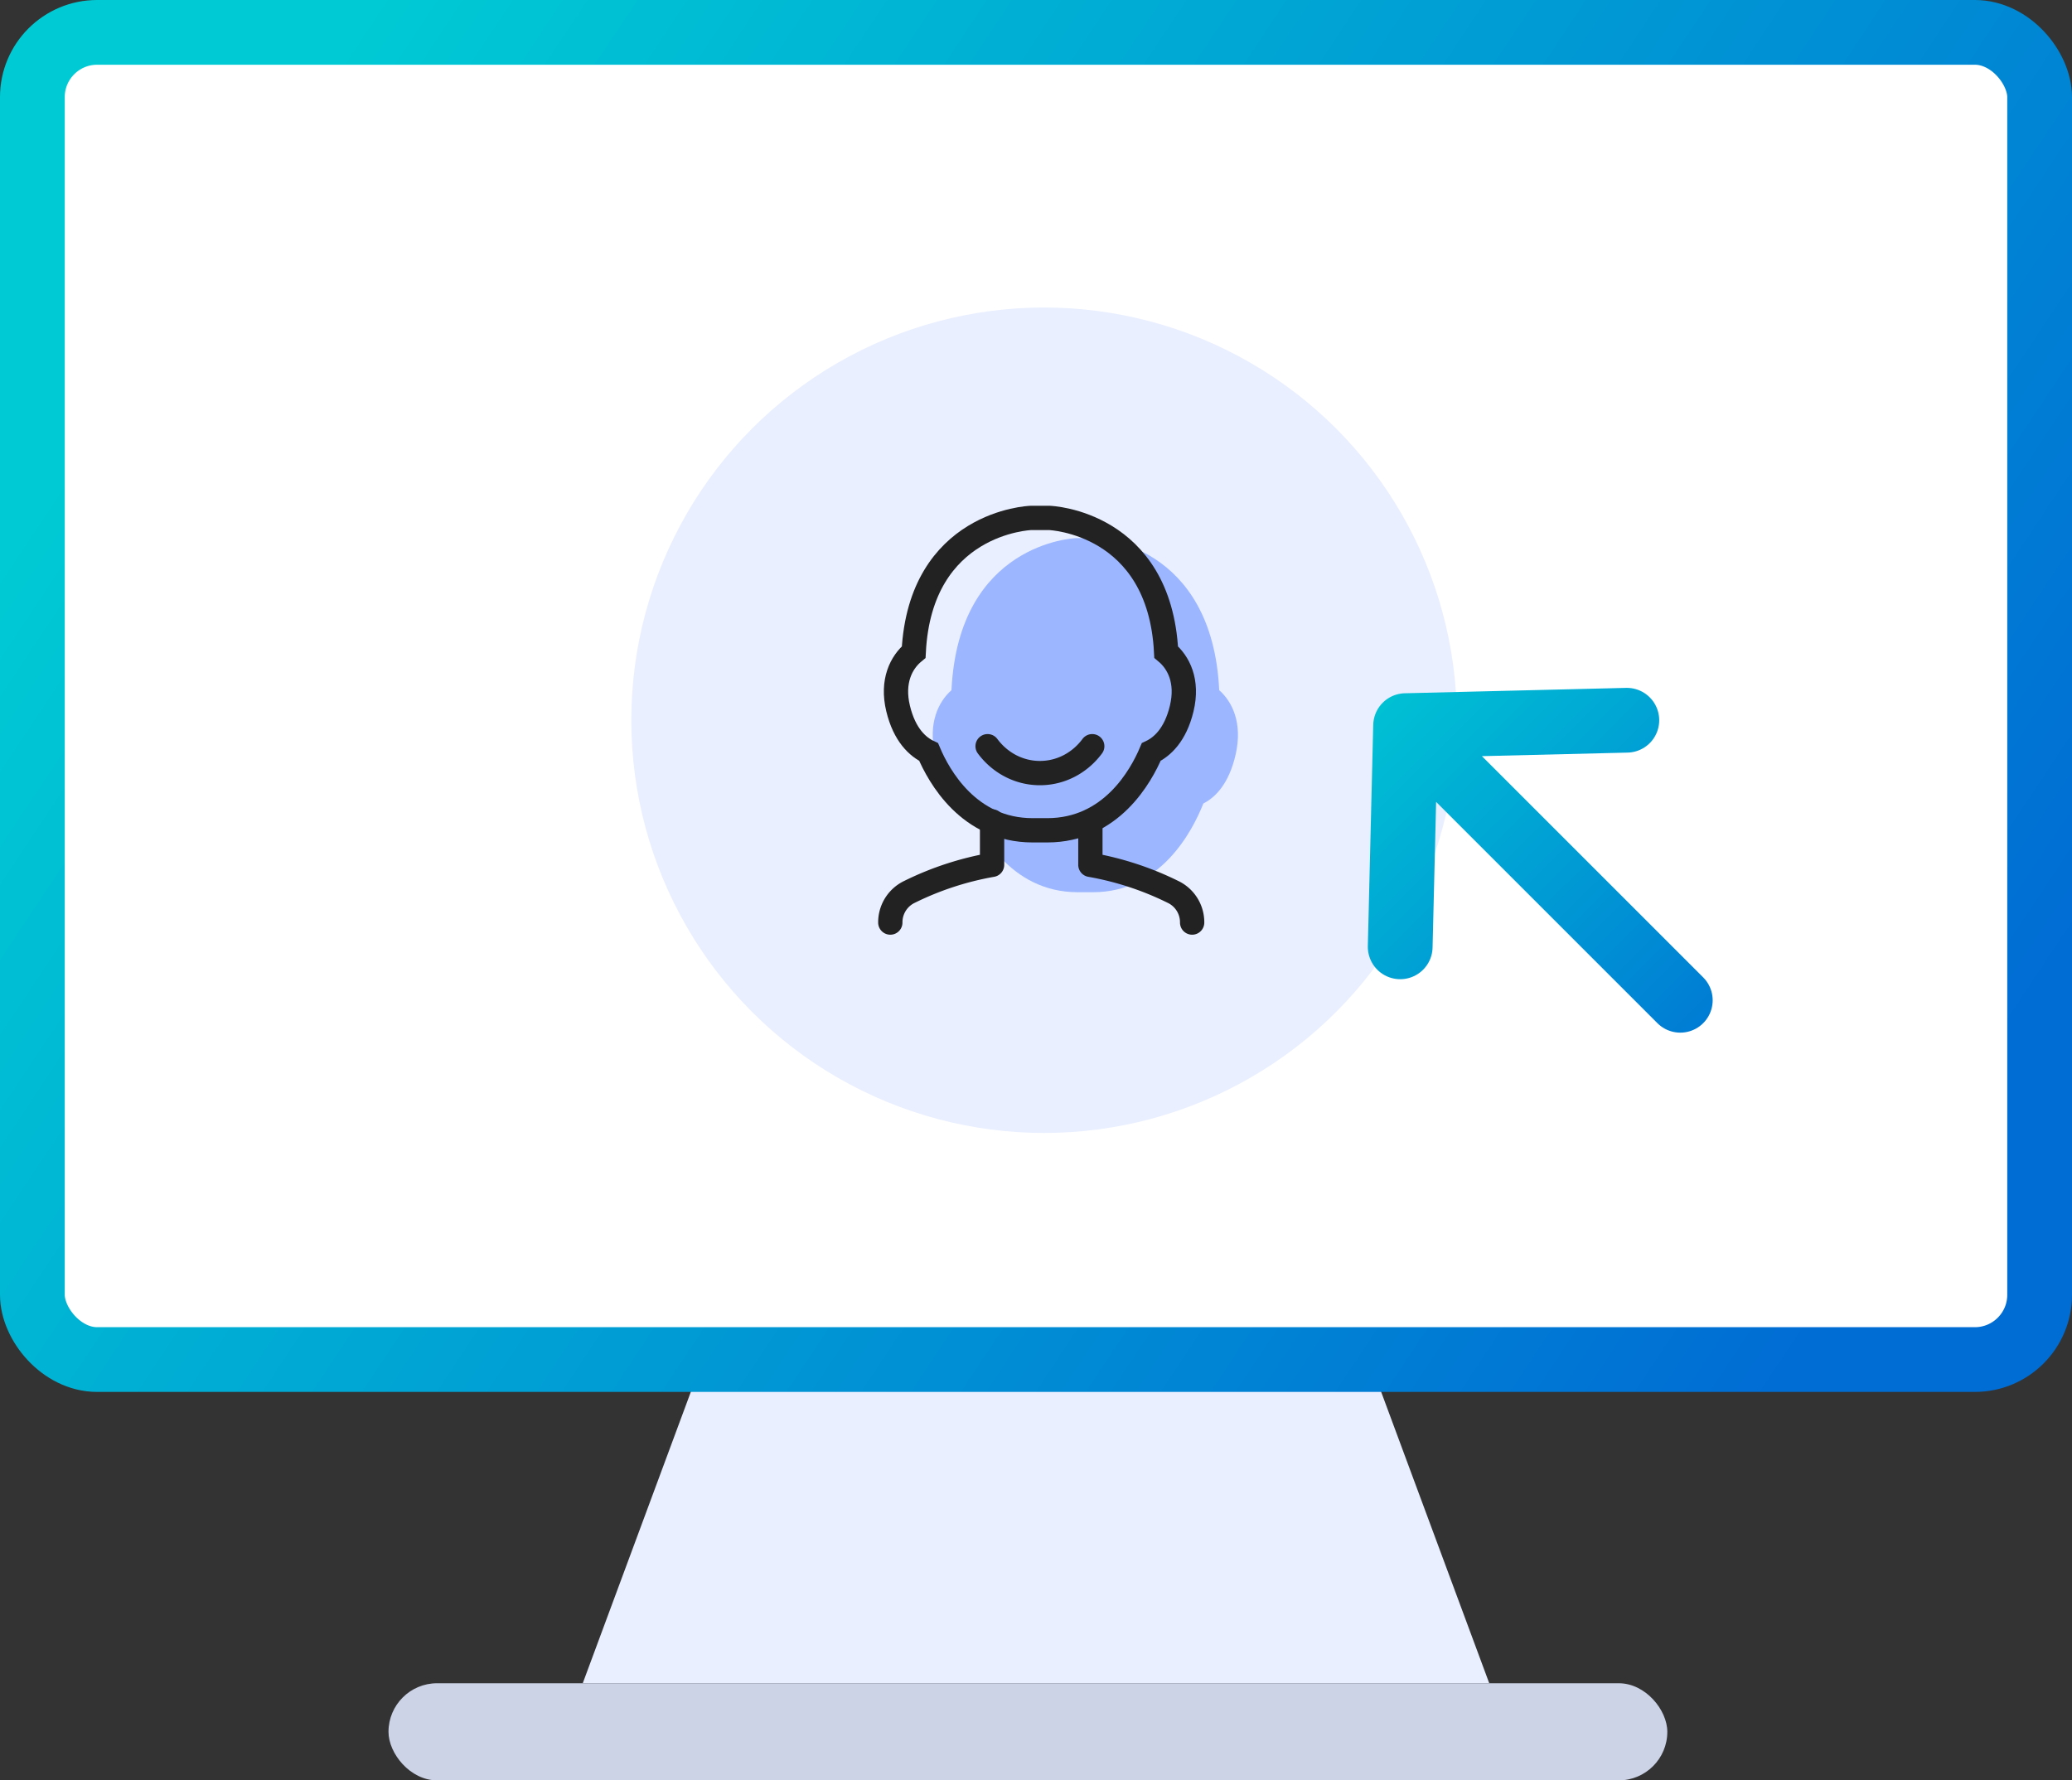 <svg xmlns="http://www.w3.org/2000/svg" width="128" height="110" viewBox="0 0 128 110">
    <rect x="0" y="0" width="128" height="110" fill="#333333" stroke="none"/>
    <defs>
        <linearGradient id="a" x1="100%" x2="2.107%" y1="71.865%" y2="29.056%">
            <stop offset="0%" stop-color="#006DD4"/>
            <stop offset="100%" stop-color="#00CBD4"/>
        </linearGradient>
        <linearGradient id="b" x1="134.798%" x2="-21.654%" y1="131.479%" y2="-26.078%">
            <stop offset="0%" stop-color="#006DD4"/>
            <stop offset="100%" stop-color="#00CBD4"/>
        </linearGradient>
    </defs>
    <g fill="none" fill-rule="evenodd">
        <g transform="translate(2 2)">
            <path fill="#E9EFFF" d="M90 102H34l7.047-19h41.906z"/>
            <rect width="124" height="82" fill="#FFF" stroke="url(#a)" stroke-width="4" rx="4"/>
            <rect width="79" height="6" x="22" y="102" fill="#CCD3E7" rx="3"/>
        </g>
        <g transform="translate(39 19)">
            <circle cx="25.5" cy="25.5" r="25.5" fill="#E9EFFF"/>
            <path fill="#2962FF" fill-opacity=".4" d="M28.633 14.25h-1.17c-.109.003-7.251.312-7.684 9.392-.813.722-1.452 2.038-1.022 3.953.421 1.87 1.294 2.69 2 3.049.668 1.692 2.628 5.481 6.809 5.481h.964c4.182 0 6.141-3.79 6.808-5.481.707-.359 1.58-1.179 2-3.049.43-1.915-.208-3.231-1.02-3.953-.434-9.08-7.575-9.39-7.65-9.392h-.035"/>
            <path stroke="#222" stroke-width="1.501" d="M25.794 13h-1.103c-.103.003-6.838.275-7.246 8.287-.767.636-1.37 1.797-.964 3.487.397 1.65 1.22 2.374 1.887 2.69.629 1.493 2.477 4.836 6.42 4.836h.909c3.943 0 5.79-3.343 6.42-4.836.666-.317 1.49-1.04 1.885-2.69.406-1.69-.196-2.85-.962-3.487-.408-8.012-7.143-8.285-7.213-8.287h-.033"/>
            <path stroke="#222" stroke-linecap="round" stroke-linejoin="round" stroke-width="1.501" d="M22.286 31.75v2.684a18.852 18.852 0 0 0-5.092 1.666A2.083 2.083 0 0 0 16 38M34.646 38a2.08 2.08 0 0 0-1.195-1.9 18.836 18.836 0 0 0-5.091-1.666V31.75M22.01 27.105c.743 1.002 1.908 1.66 3.232 1.66 1.325 0 2.49-.658 3.232-1.66"/>
        </g>
        <g stroke="url(#b)" stroke-linecap="round" stroke-linejoin="round" stroke-width="4" transform="translate(86 44)">
            <path d="M14.5.5L.832.833.499 14.5M.832.832l16.97 16.97"/>
        </g>
    </g>
</svg>
